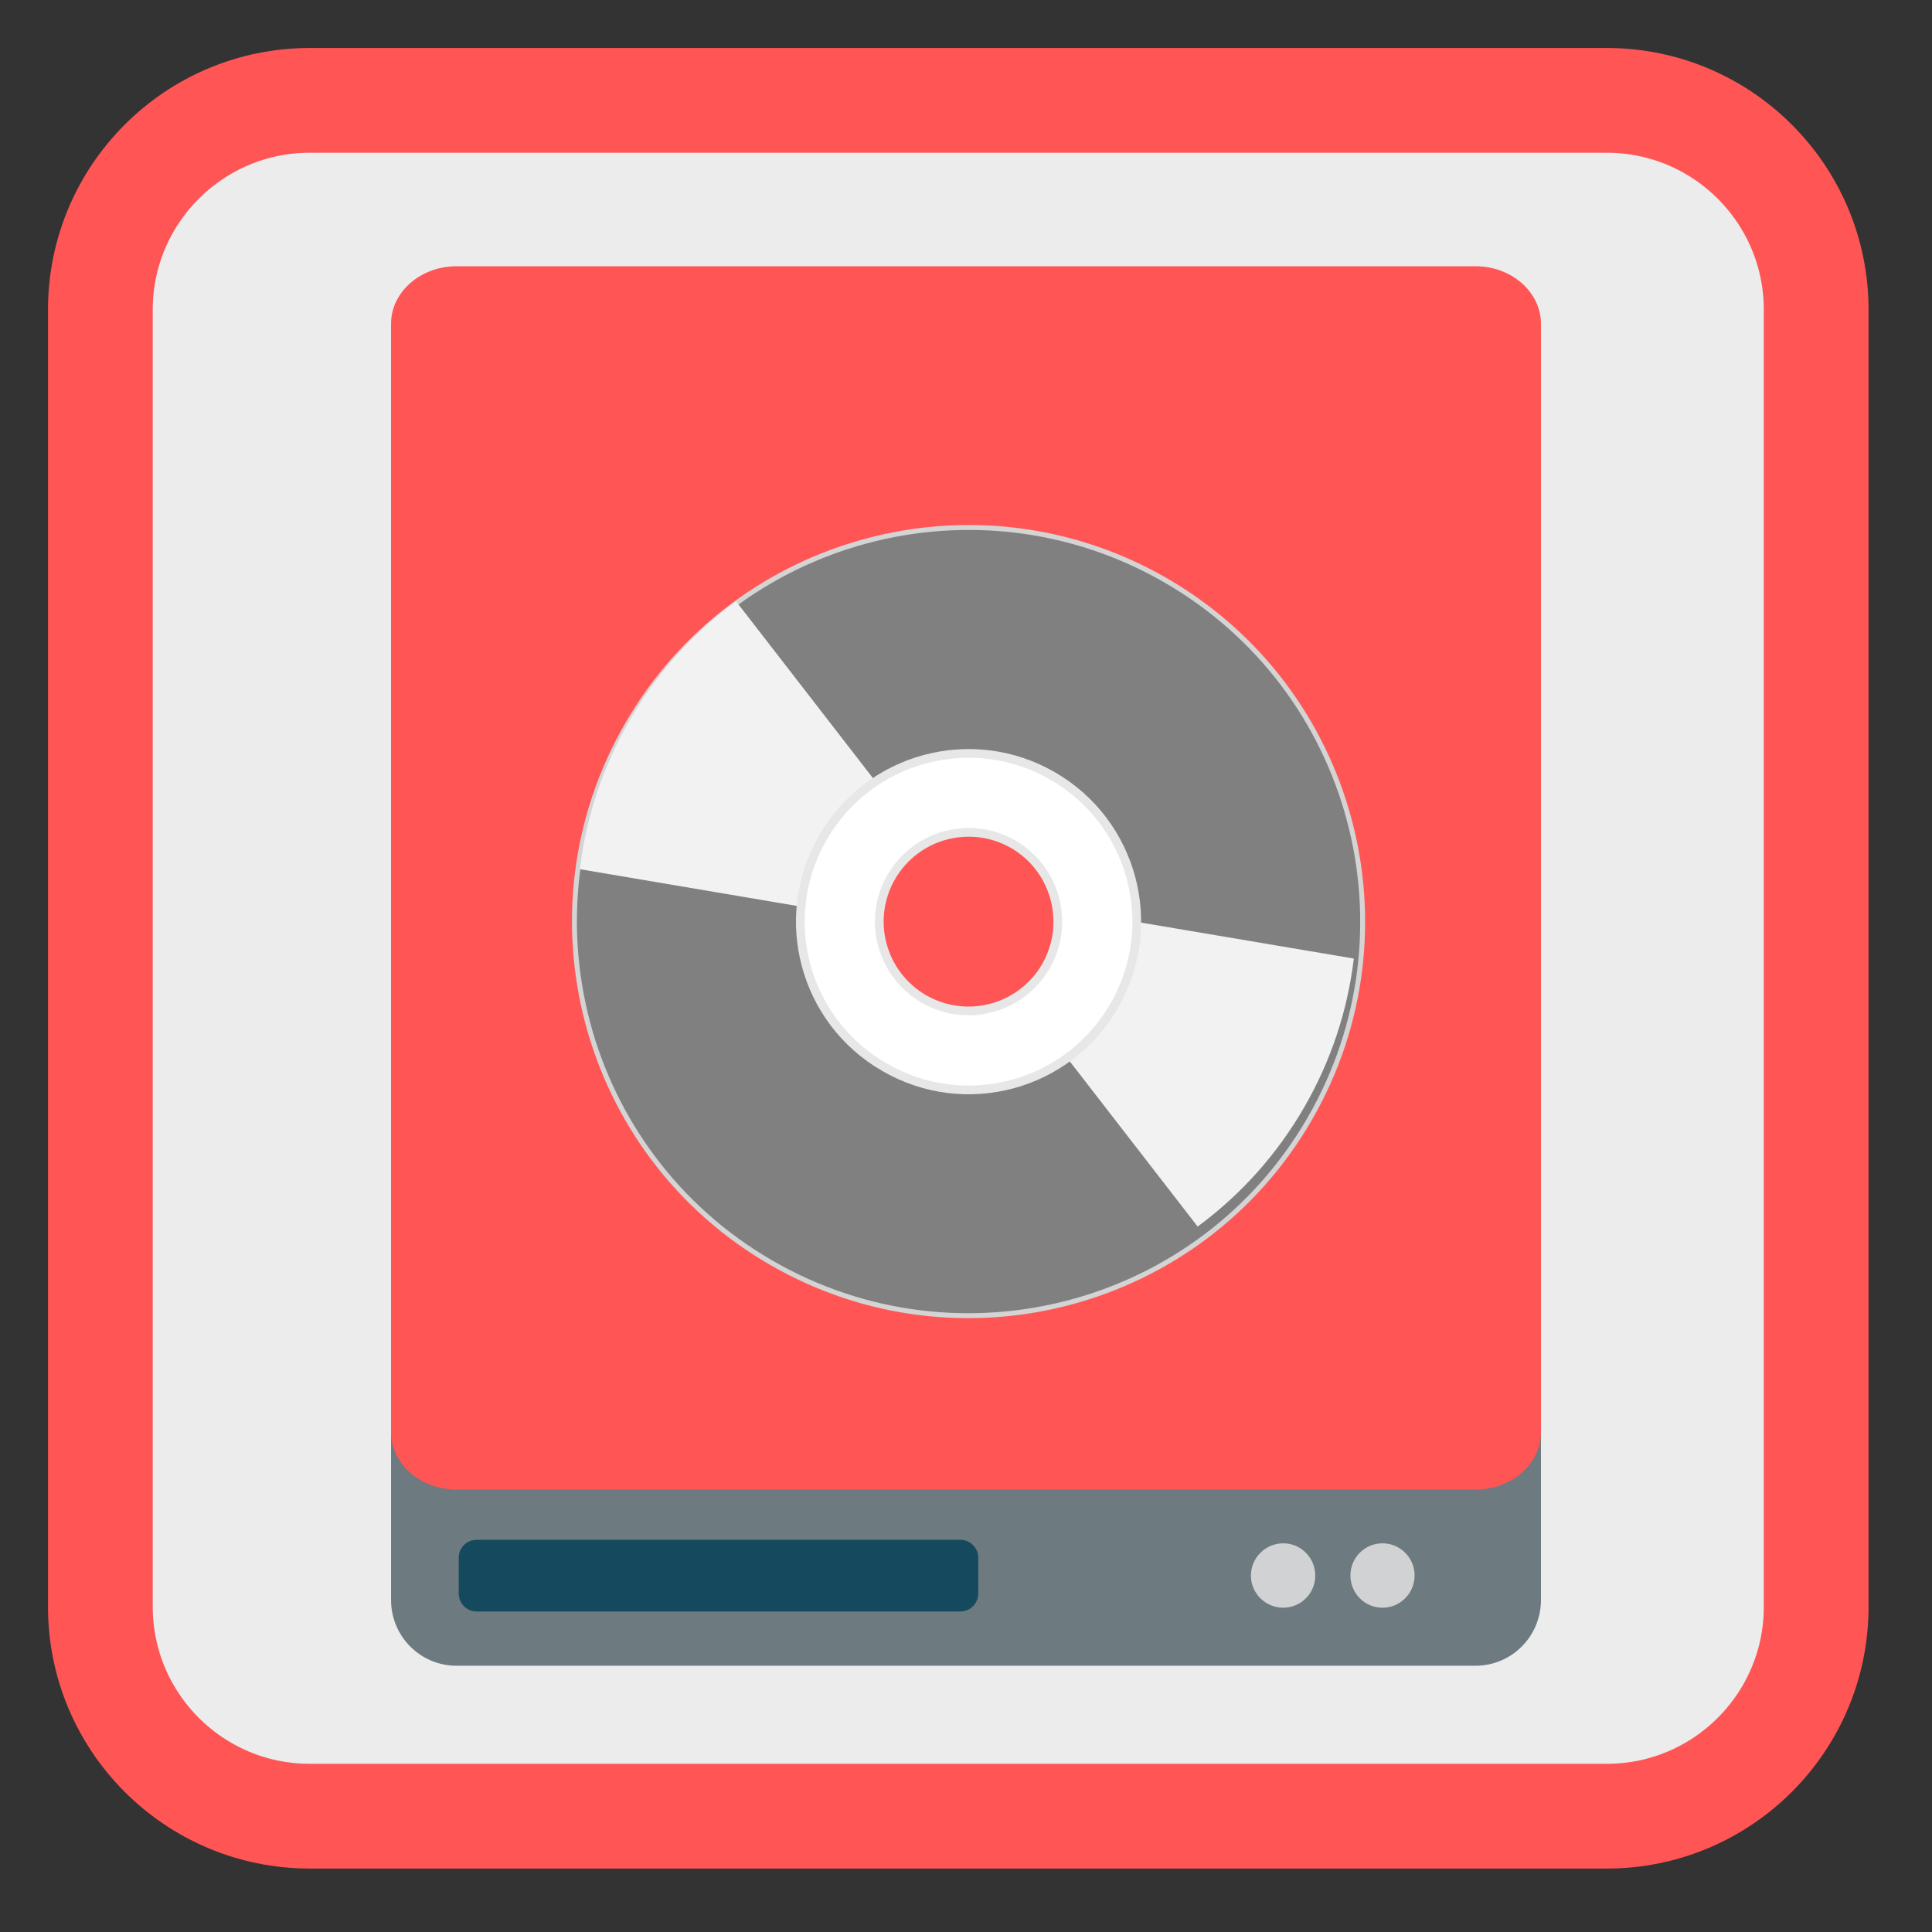 <?xml version="1.0" encoding="UTF-8"?>
<svg xmlns="http://www.w3.org/2000/svg" xmlns:xlink="http://www.w3.org/1999/xlink" width="32pt" height="32pt" viewBox="0 0 32 32" version="1.1">
<rect x="0" y="0" width="32" height="32" fill="#333333" stroke="none"/>
<defs>
<clipPath id="clip1">
  <path d="M 16 14 L 23 14 L 23 22 L 16 22 Z M 16 14 "/>
</clipPath>
<clipPath id="clip2">
  <path d="M 19.234 9.504 C 16.141 7.719 12.184 8.777 10.398 11.871 C 8.613 14.965 9.672 18.922 12.766 20.707 C 15.859 22.492 19.816 21.434 21.602 18.34 C 23.387 15.246 22.328 11.289 19.234 9.504 Z M 16.883 13.578 C 17.727 14.066 18.016 15.145 17.527 15.988 C 17.039 16.832 15.961 17.121 15.117 16.633 C 14.273 16.148 13.984 15.066 14.473 14.223 C 14.961 13.379 16.039 13.09 16.883 13.578 Z M 16.883 13.578 "/>
</clipPath>
<clipPath id="clip3">
  <path d="M 9 9 L 16 9 L 16 16 L 9 16 Z M 9 9 "/>
</clipPath>
<clipPath id="clip4">
  <path d="M 12.793 20.77 C 15.887 22.555 19.84 21.496 21.629 18.402 C 23.414 15.309 22.355 11.352 19.262 9.566 C 16.168 7.781 12.211 8.84 10.426 11.934 C 8.641 15.027 9.699 18.984 12.793 20.77 Z M 15.145 16.695 C 14.301 16.207 14.012 15.129 14.5 14.285 C 14.984 13.441 16.066 13.152 16.91 13.641 C 17.754 14.125 18.043 15.207 17.555 16.051 C 17.066 16.895 15.988 17.184 15.145 16.695 Z M 15.145 16.695 "/>
</clipPath>
</defs>
<g id="surface1">
<path style="fill-rule:nonzero;fill:rgb(92.549%,92.549%,92.549%);fill-opacity:1;stroke-width:27.984;stroke-linecap:butt;stroke-linejoin:miter;stroke:#FF5555;stroke-opacity:1;stroke-miterlimit:4;" d="M 82.75 26.812 L 429.25 26.812 C 460.125 26.812 485.188 51.875 485.188 82.75 L 485.188 429.25 C 485.188 460.125 460.125 485.188 429.25 485.188 L 82.75 485.188 C 51.875 485.188 26.812 460.125 26.812 429.25 L 26.812 82.75 C 26.812 51.875 51.875 26.812 82.75 26.812 Z M 82.75 26.812 " transform="matrix(0.062,0,0,0.062,0,0)"/>
<path style=" stroke:none;fill-rule:nonzero;fill:rgb(42.745%,47.843%,49.804%);fill-opacity:1;" d="M 7.562 4.473 L 24.438 4.473 C 25.039 4.473 25.523 4.961 25.523 5.562 L 25.523 26.5 C 25.523 27.102 25.039 27.59 24.438 27.59 L 7.562 27.59 C 6.961 27.59 6.477 27.102 6.477 26.5 L 6.477 5.562 C 6.477 4.961 6.961 4.473 7.562 4.473 Z M 7.562 4.473 "/>
<path style=" stroke:none;fill-rule:nonzero;fill:rgb(8.235%,28.627%,36.471%);fill-opacity:1;" d="M 7.895 25.504 L 15.906 25.504 C 16.07 25.504 16.203 25.637 16.203 25.801 L 16.203 26.391 C 16.203 26.559 16.07 26.691 15.906 26.691 L 7.895 26.691 C 7.73 26.691 7.598 26.559 7.598 26.391 L 7.598 25.801 C 7.598 25.637 7.73 25.504 7.895 25.504 Z M 7.895 25.504 "/>
<path style=" stroke:none;fill-rule:nonzero;fill:#FF5555;fill-opacity:1;" d="M 7.562 4.41 L 24.438 4.41 C 25.039 4.41 25.523 4.84 25.523 5.363 L 25.523 23.719 C 25.523 24.246 25.039 24.672 24.438 24.672 L 7.562 24.672 C 6.961 24.672 6.477 24.246 6.477 23.719 L 6.477 5.363 C 6.477 4.84 6.961 4.41 7.562 4.41 Z M 7.562 4.41 "/>
<path style=" stroke:none;fill-rule:nonzero;fill:rgb(81.961%,82.353%,82.745%);fill-opacity:1;" d="M 21.785 26.098 C 21.785 26.391 21.547 26.629 21.254 26.629 C 20.961 26.629 20.719 26.391 20.719 26.098 C 20.719 25.801 20.961 25.562 21.254 25.562 C 21.547 25.562 21.785 25.801 21.785 26.098 Z M 21.785 26.098 "/>
<path style=" stroke:none;fill-rule:nonzero;fill:rgb(81.961%,82.353%,82.745%);fill-opacity:1;" d="M 23.43 26.094 C 23.43 26.391 23.191 26.629 22.898 26.629 C 22.605 26.629 22.367 26.391 22.367 26.094 C 22.367 25.801 22.605 25.562 22.898 25.562 C 23.191 25.562 23.43 25.801 23.43 26.094 Z M 23.43 26.094 "/>
<path style="fill-rule:nonzero;fill:rgb(50.196%,50.196%,50.196%);fill-opacity:1;stroke-width:1.57;stroke-linecap:butt;stroke-linejoin:miter;stroke:rgb(83.137%,83.137%,83.137%);stroke-opacity:1;stroke-miterlimit:4;" d="M 255.999 113.042 C 186.646 113.059 130.385 169.275 130.402 238.628 C 130.42 307.98 186.636 364.241 255.988 364.224 C 325.341 364.207 381.602 307.991 381.585 238.638 C 381.568 169.286 325.351 113.025 255.999 113.042 Z M 256.01 204.38 C 274.939 204.399 290.266 219.722 290.247 238.65 C 290.228 257.578 274.905 272.905 255.977 272.886 C 237.087 272.933 221.721 257.544 221.741 238.616 C 221.76 219.688 237.082 204.361 256.01 204.38 Z M 256.01 204.38 " transform="matrix(0.045,0.026,-0.026,0.045,10.727,-2.13)"/>
<g clip-path="url(#clip1)" clip-rule="nonzero">
<g clip-path="url(#clip2)" clip-rule="nonzero">
<path style=" stroke:none;fill-rule:evenodd;fill:rgb(94.902%,94.902%,94.902%);fill-opacity:1;" d="M 17.027 14.965 L 23.52 16.062 L 20.539 21.223 L 16.23 15.656 Z M 17.027 14.965 "/>
</g>
</g>
<g clip-path="url(#clip3)" clip-rule="nonzero">
<g clip-path="url(#clip4)" clip-rule="nonzero">
<path style=" stroke:none;fill-rule:evenodd;fill:rgb(94.902%,94.902%,94.902%);fill-opacity:1;" d="M 14.996 15.309 L 8.508 14.211 L 11.488 9.051 L 15.797 14.617 Z M 14.996 15.309 "/>
</g>
</g>
<path style="fill-rule:nonzero;fill:rgb(100%,100%,100%);fill-opacity:1;stroke-width:2.78;stroke-linecap:butt;stroke-linejoin:miter;stroke:rgb(90.588%,90.588%,90.588%);stroke-opacity:1;stroke-miterlimit:4;" d="M 255.971 185.048 C 226.375 185.057 202.399 209.059 202.408 238.655 C 202.418 268.251 226.354 292.266 256.016 292.219 C 285.65 292.275 309.627 268.273 309.617 238.677 C 309.608 209.08 285.633 185 255.971 185.048 Z M 256.017 210.156 C 271.719 210.199 284.41 222.928 284.47 238.657 C 284.428 254.358 271.737 267.115 255.97 267.11 C 240.268 267.067 227.577 254.339 227.555 238.675 C 227.56 222.908 240.288 210.217 256.017 210.156 Z M 256.017 210.156 " transform="matrix(0.045,0.026,-0.026,0.045,10.727,-2.13)"/>
</g>
</svg>
